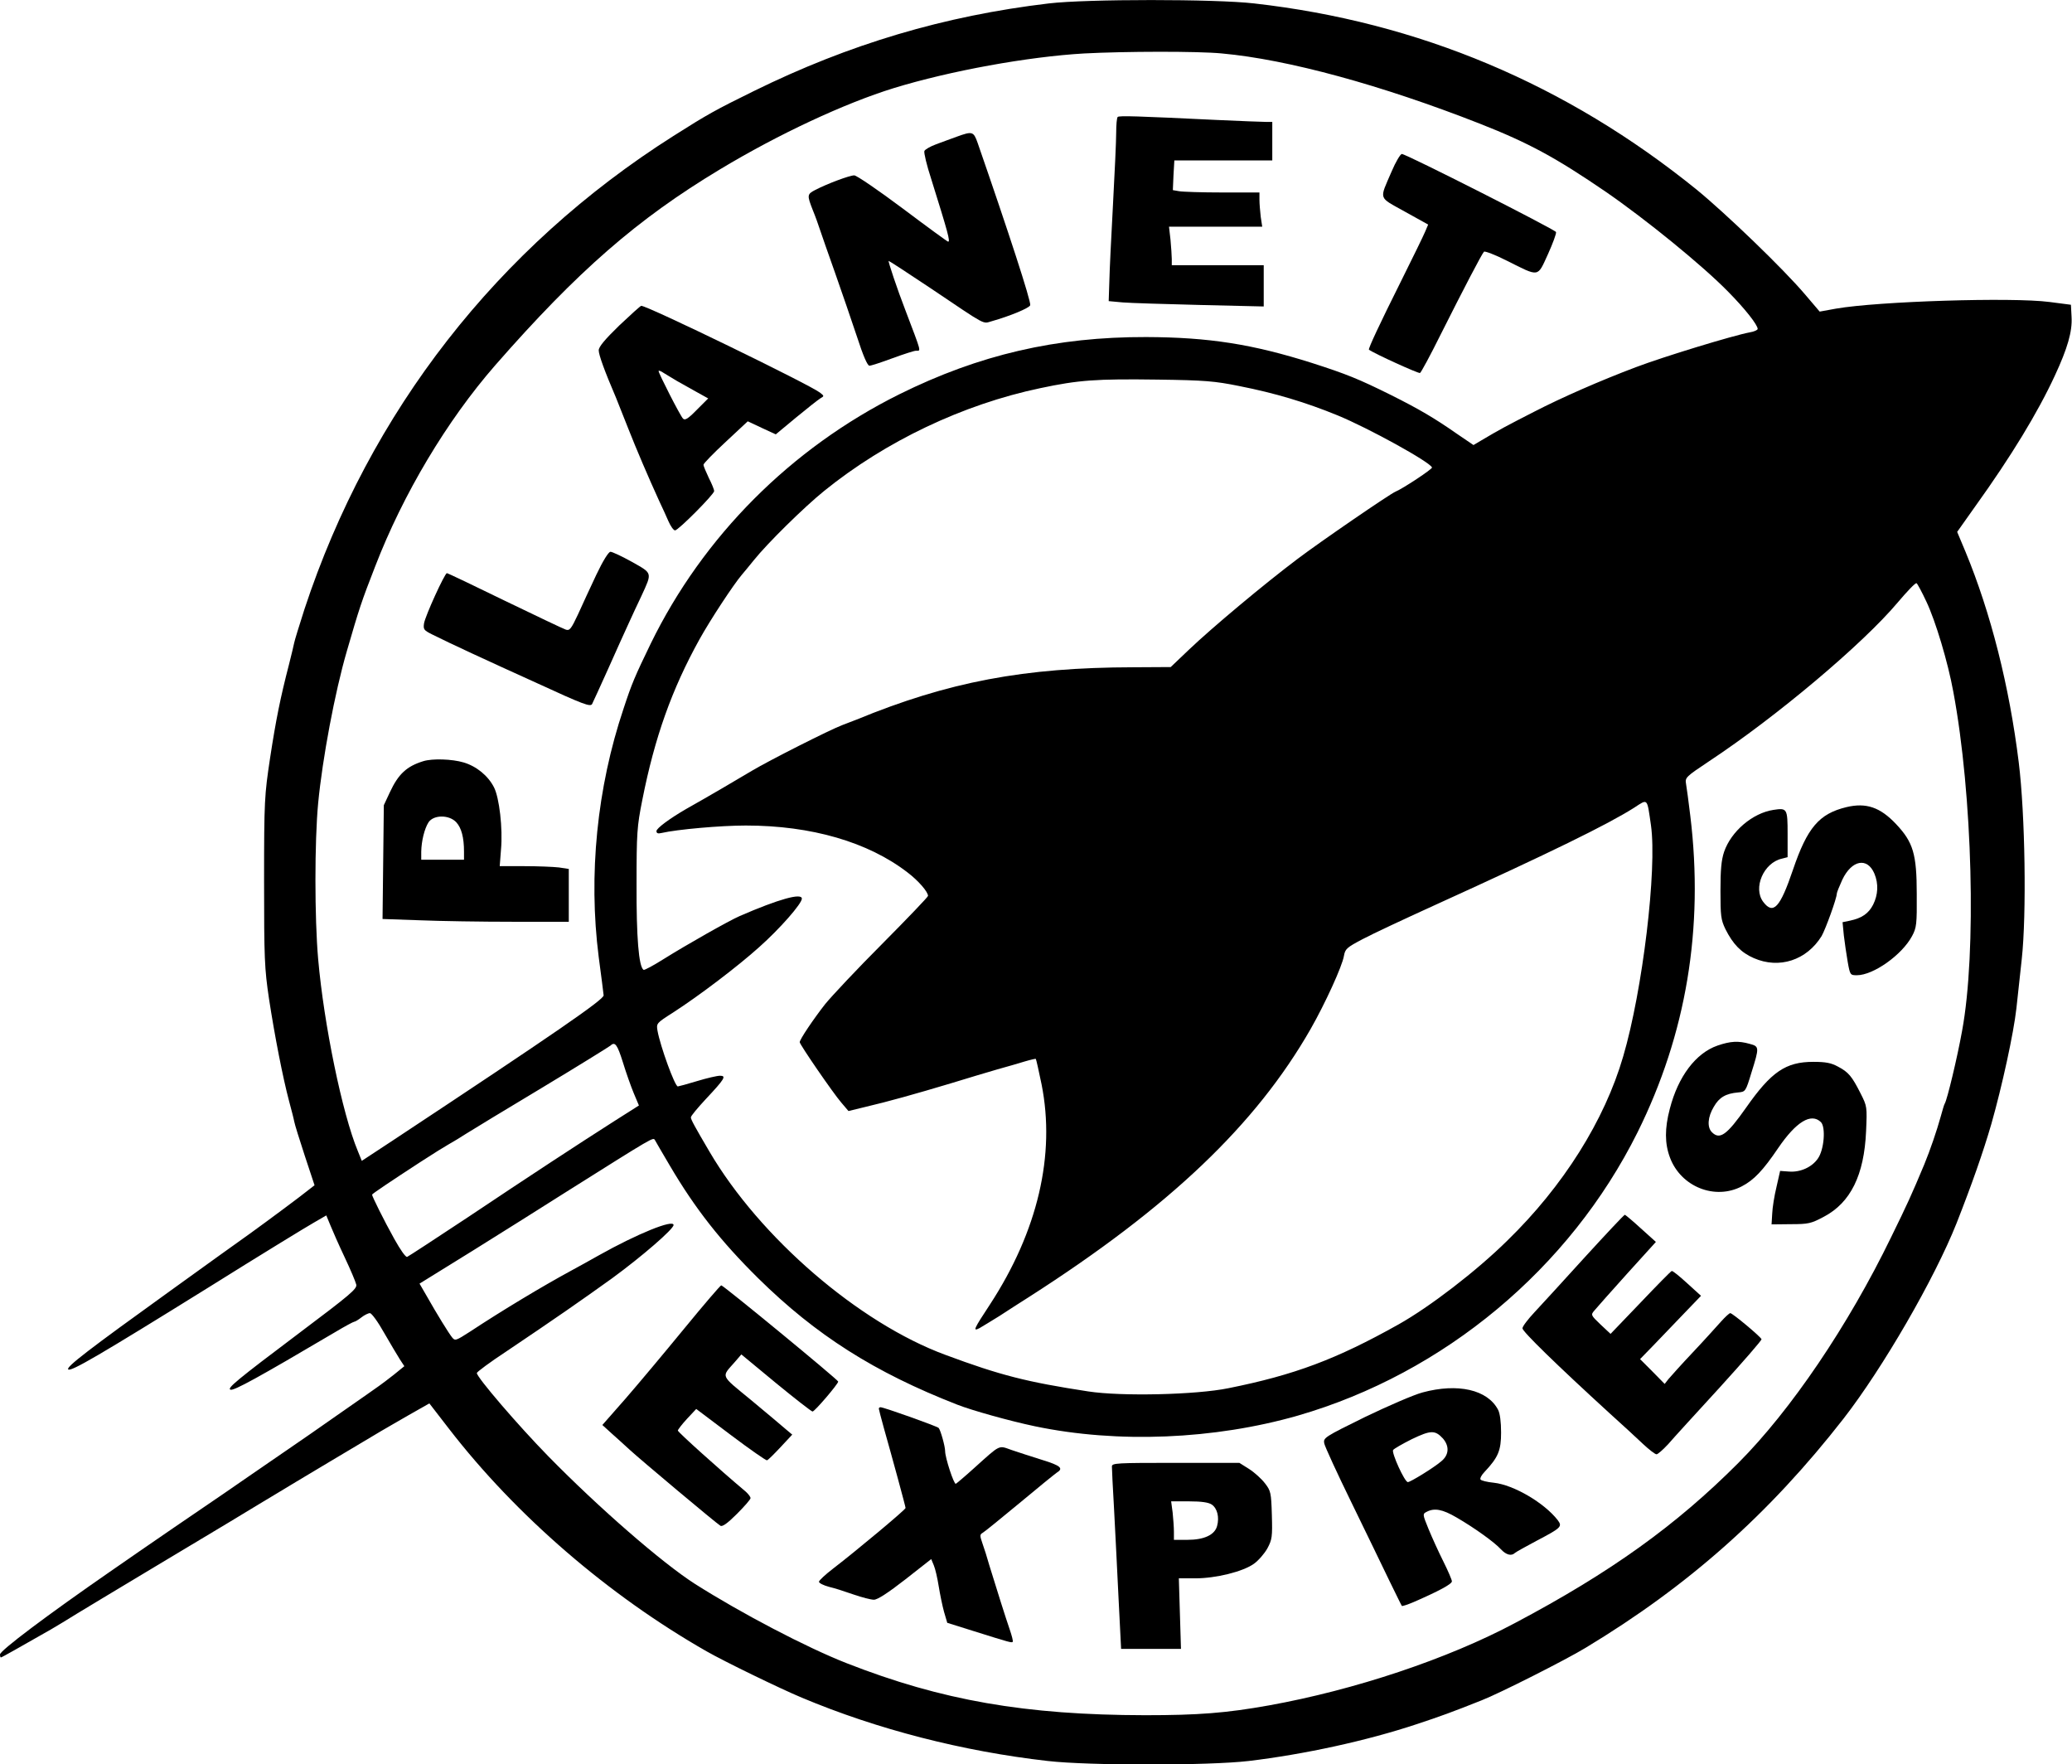 <?xml version="1.0" standalone="no"?>
<!DOCTYPE svg PUBLIC "-//W3C//DTD SVG 20010904//EN"
 "http://www.w3.org/TR/2001/REC-SVG-20010904/DTD/svg10.dtd">
<svg version="1.0" xmlns="http://www.w3.org/2000/svg"
 width="969pt" height="825pt" viewBox="0 0 969 825"
 preserveAspectRatio="xMidYMid meet">
<g transform="translate(0,825) scale(0.1,-0.1)"
fill="#000000" stroke="none">
<path d="M4905 8234 c-489 -58 -933 -190 -1380 -410 -177 -87 -217 -109 -376
-210 -822 -521 -1420 -1288 -1725 -2212 -24 -75 -46 -146 -48 -157 -2 -11 -13
-56 -24 -100 -41 -158 -62 -263 -89 -440 -26 -173 -28 -196 -28 -575 0 -363 2
-408 23 -550 27 -176 65 -370 94 -479 11 -41 22 -83 24 -95 2 -12 24 -83 49
-159 l46 -139 -27 -21 c-37 -30 -185 -140 -275 -205 -41 -29 -207 -148 -369
-265 -385 -277 -492 -359 -481 -370 12 -12 144 65 659 385 238 149 459 284
491 302 l57 33 19 -46 c10 -25 40 -93 67 -150 27 -57 51 -114 54 -127 5 -20
-26 -46 -268 -228 -291 -219 -338 -258 -320 -264 17 -5 128 56 489 269 45 27
86 49 90 49 4 0 19 9 33 20 14 11 32 20 40 20 8 0 38 -41 67 -93 29 -50 62
-106 73 -123 l21 -32 -48 -39 c-27 -21 -58 -45 -70 -53 -11 -8 -92 -65 -180
-126 -87 -61 -203 -142 -258 -179 -55 -38 -127 -87 -160 -110 -60 -42 -152
-105 -365 -250 -63 -43 -135 -93 -160 -110 -25 -17 -83 -58 -130 -90 -302
-209 -520 -373 -520 -391 0 -8 2 -14 4 -14 4 0 90 49 234 131 37 22 71 42 122
74 19 12 181 109 359 216 178 107 338 203 357 214 68 42 216 130 232 140 9 6
113 68 230 138 117 70 228 136 245 146 18 10 75 44 128 74 l97 55 92 -119
c313 -405 745 -778 1204 -1040 82 -47 343 -174 446 -217 352 -148 753 -251
1150 -296 191 -22 753 -22 940 0 259 31 550 94 785 172 112 37 167 57 305 112
82 32 393 189 485 245 481 290 858 625 1206 1071 185 238 426 655 529 914 72
183 124 331 163 465 50 176 104 423 117 540 5 44 16 148 25 230 23 209 16 678
-14 920 -44 357 -131 700 -249 985 l-39 93 85 120 c168 234 292 438 372 611
59 127 82 206 78 274 l-3 57 -100 13 c-175 23 -802 3 -998 -31 l-77 -14 -69
81 c-101 119 -368 376 -506 489 -609 493 -1300 784 -2070 871 -182 21 -782 21
-960 0z m810 -234 c308 -28 746 -148 1205 -328 229 -90 356 -159 590 -319 186
-128 453 -345 573 -468 77 -78 137 -154 137 -173 0 -5 -17 -13 -37 -16 -79
-15 -401 -113 -533 -163 -167 -63 -347 -142 -475 -208 -133 -68 -161 -83 -247
-134 l-37 -22 -78 53 c-106 74 -178 116 -308 181 -151 75 -208 98 -370 150
-278 88 -482 120 -775 121 -420 1 -780 -82 -1155 -268 -506 -252 -917 -664
-1162 -1166 -74 -153 -88 -185 -127 -304 -124 -369 -165 -777 -116 -1161 12
-88 22 -169 23 -179 2 -19 -224 -175 -985 -678 l-146 -96 -19 47 c-72 173
-158 590 -185 896 -17 193 -17 551 0 730 20 208 78 518 134 710 58 200 68 231
132 395 131 340 336 683 562 942 386 441 665 684 1051 916 274 165 583 309
813 380 264 81 629 147 890 162 188 10 532 11 645 0z m80 -1555 c168 -33 311
-76 460 -137 146 -60 434 -219 442 -244 2 -7 -135 -98 -171 -113 -25 -10 -356
-237 -460 -316 -154 -116 -398 -320 -506 -423 l-85 -81 -175 -1 c-511 -1 -865
-68 -1295 -245 -16 -6 -46 -18 -65 -25 -61 -23 -345 -167 -422 -213 -65 -39
-210 -124 -308 -179 -78 -45 -140 -91 -140 -104 0 -10 7 -13 23 -9 74 17 277
35 395 35 306 0 572 -77 757 -220 50 -38 95 -90 95 -109 0 -5 -96 -105 -213
-223 -117 -117 -237 -245 -268 -283 -54 -69 -119 -165 -119 -178 0 -11 156
-238 194 -282 l34 -40 78 19 c107 25 232 60 399 110 77 24 176 53 220 66 44
12 102 29 128 37 27 8 50 13 51 12 2 -2 14 -56 27 -119 66 -330 -18 -687 -241
-1029 -77 -117 -82 -128 -49 -111 13 7 54 33 92 56 37 24 100 65 140 90 656
420 1060 805 1316 1252 68 119 148 294 156 342 6 33 12 39 88 79 45 24 199 96
342 161 539 245 802 374 927 453 66 43 60 48 79 -82 29 -205 -39 -772 -130
-1081 -87 -299 -280 -606 -542 -861 -145 -143 -363 -310 -509 -392 -291 -163
-486 -236 -795 -298 -151 -31 -501 -39 -656 -15 -287 44 -410 75 -668 171
-404 149 -867 548 -1103 950 -67 114 -87 150 -87 160 -1 6 31 44 69 85 90 96
98 110 67 110 -13 0 -61 -11 -107 -25 -46 -14 -87 -25 -90 -25 -14 0 -82 188
-95 260 -6 35 -5 36 72 85 124 80 304 217 403 306 98 87 200 204 200 227 0 28
-108 -2 -290 -81 -51 -22 -250 -135 -354 -200 -49 -31 -92 -54 -96 -52 -23 14
-34 154 -33 400 0 240 2 270 27 395 58 293 138 517 267 750 51 92 159 256 198
302 11 13 36 43 56 68 64 80 237 250 330 325 287 232 648 404 1010 480 179 38
261 44 550 40 220 -3 266 -7 380 -30z m3214 -1008 c43 -91 101 -284 126 -422
90 -481 109 -1219 41 -1585 -22 -123 -70 -323 -81 -340 -3 -4 -11 -32 -19 -61
-18 -65 -49 -156 -77 -224 -59 -141 -78 -183 -155 -340 -201 -414 -469 -809
-714 -1055 -290 -291 -597 -512 -1045 -749 -315 -168 -750 -313 -1150 -385
-201 -36 -331 -46 -580 -46 -560 1 -951 69 -1395 243 -189 74 -494 234 -710
371 -153 98 -449 355 -686 597 -141 144 -334 369 -334 389 0 5 62 51 138 101
229 154 350 238 496 343 138 101 286 229 286 248 0 28 -170 -41 -350 -142 -36
-20 -94 -53 -130 -72 -131 -71 -321 -185 -471 -284 -67 -43 -71 -45 -85 -27
-16 20 -71 109 -119 194 l-33 57 252 156 c138 86 332 208 431 271 418 263 409
258 418 244 4 -8 36 -62 70 -120 119 -202 238 -353 413 -526 270 -266 544
-440 931 -591 69 -27 244 -76 363 -101 387 -81 839 -62 1230 50 684 198 1271
688 1588 1324 228 459 311 954 247 1480 -8 66 -17 134 -20 150 -5 29 -1 33
107 105 315 208 720 549 883 743 44 52 83 93 88 90 4 -2 25 -41 46 -86z
m-6096 -2154 c15 -49 38 -114 51 -145 l24 -57 -115 -73 c-177 -113 -394 -255
-687 -451 -148 -98 -275 -181 -282 -184 -7 -2 -31 32 -60 84 -48 86 -104 199
-104 207 0 4 93 66 225 152 89 57 89 57 131 82 22 12 59 35 84 51 25 16 185
113 355 215 171 103 314 192 320 197 21 20 32 5 58 -78z"/>
<path d="M5227 7703 c-4 -3 -7 -37 -7 -74 0 -38 -7 -189 -15 -336 -8 -147 -16
-309 -17 -359 l-3 -92 65 -6 c36 -3 199 -8 363 -12 l297 -7 0 97 0 96 -215 0
-215 0 0 29 c0 15 -3 56 -6 90 l-7 61 218 0 218 0 -7 46 c-3 26 -6 62 -6 80
l0 34 -174 0 c-95 0 -186 3 -202 6 l-29 5 3 70 4 69 229 0 229 0 0 90 0 90
-29 0 c-17 0 -119 4 -228 9 -376 18 -460 21 -466 14z"/>
<path d="M4475 7611 c-27 -10 -72 -26 -98 -36 -27 -10 -51 -24 -54 -31 -3 -8
11 -67 32 -131 79 -253 90 -293 79 -293 -3 0 -99 70 -212 155 -115 86 -216
155 -227 155 -22 0 -126 -39 -182 -68 -39 -20 -39 -25 -12 -94 12 -29 27 -71
34 -93 7 -22 39 -112 70 -200 31 -88 77 -222 102 -297 30 -93 50 -138 59 -138
8 0 57 16 108 35 52 19 101 35 110 35 24 0 27 -13 -50 190 -38 98 -82 230 -78
230 3 0 90 -57 195 -127 269 -181 243 -167 287 -155 85 24 177 62 180 75 4 19
-101 341 -246 759 -19 54 -25 55 -97 29z"/>
<path d="M6508 7448 c-58 -135 -64 -117 61 -187 l110 -61 -14 -33 c-7 -17 -58
-122 -113 -232 -101 -202 -154 -316 -150 -320 24 -18 233 -113 239 -109 5 3
48 82 95 177 108 215 194 380 204 390 4 4 52 -14 107 -42 154 -77 142 -79 192
30 23 51 40 97 38 104 -5 12 -701 365 -721 365 -7 0 -29 -37 -48 -82z"/>
<path d="M2896 6728 c-68 -66 -96 -100 -96 -116 0 -21 27 -96 81 -222 10 -25
36 -90 58 -146 37 -94 92 -223 145 -339 13 -27 32 -69 42 -92 10 -23 24 -43
31 -43 15 0 183 169 183 184 0 6 -11 34 -25 61 -13 28 -25 55 -25 62 0 6 47
54 104 107 l103 96 66 -31 65 -30 94 78 c52 43 103 83 114 90 19 11 19 11 -1
27 -49 38 -806 406 -836 406 -4 0 -50 -42 -103 -92z m271 -260 c21 -12 62 -35
91 -51 l54 -30 -53 -53 c-42 -43 -56 -51 -65 -41 -13 13 -114 211 -114 222 0
4 11 0 24 -9 14 -8 42 -26 63 -38z"/>
<path d="M2789 5563 c-28 -60 -67 -143 -86 -186 -32 -68 -39 -77 -57 -71 -12
4 -140 65 -285 135 -145 71 -267 129 -271 129 -10 0 -101 -199 -107 -235 -4
-28 -1 -32 39 -52 86 -43 248 -118 491 -228 215 -99 248 -111 256 -97 5 10 38
82 74 162 35 80 79 175 96 213 17 37 44 96 61 131 51 111 52 104 -45 159 -47
26 -92 47 -100 47 -9 0 -35 -42 -66 -107z"/>
<path d="M1980 4691 c-78 -24 -117 -60 -157 -146 l-28 -60 -3 -266 -3 -266
173 -6 c95 -4 291 -7 436 -7 l262 0 0 124 0 123 -46 7 c-26 3 -99 6 -162 6
l-115 0 6 78 c9 98 -8 243 -33 291 -27 53 -81 98 -142 116 -54 16 -145 19
-188 6z m154 -286 c24 -26 36 -71 36 -137 l0 -38 -100 0 -100 0 0 38 c1 50 15
107 34 137 24 36 97 36 130 0z"/>
<path d="M8635 4476 c-128 -31 -183 -96 -250 -293 -60 -177 -92 -212 -139
-150 -49 65 2 183 87 202 l27 7 0 108 c0 120 -2 123 -67 113 -97 -15 -197
-100 -230 -196 -13 -39 -17 -84 -17 -182 0 -117 2 -135 23 -179 35 -70 73
-110 133 -136 119 -52 247 -10 317 103 18 31 71 177 71 198 0 6 12 35 26 66
44 92 117 106 150 28 20 -48 17 -99 -6 -145 -21 -41 -52 -63 -109 -75 l-34 -7
6 -62 c4 -33 12 -89 18 -123 11 -62 12 -63 43 -63 77 0 211 95 258 183 21 39
23 55 22 197 0 187 -17 242 -96 326 -75 80 -141 102 -233 80z"/>
<path d="M8032 3361 c-101 -35 -184 -144 -223 -296 -24 -91 -24 -162 1 -228
51 -136 210 -200 336 -134 56 29 99 74 170 179 84 123 154 166 200 121 23 -24
15 -130 -15 -171 -28 -40 -82 -64 -134 -60 l-42 3 -17 -75 c-10 -41 -19 -97
-20 -125 l-3 -50 90 1 c83 0 95 3 155 35 125 66 188 195 197 399 5 115 5 117
-26 178 -40 79 -56 99 -106 125 -31 17 -57 22 -115 22 -129 0 -197 -47 -314
-214 -90 -128 -123 -152 -160 -115 -23 23 -20 71 9 119 25 44 56 62 114 67 34
3 35 4 62 93 37 118 37 122 -8 134 -53 15 -90 13 -151 -8z"/>
<path d="M7413 2373 c-99 -109 -205 -225 -236 -258 -31 -33 -57 -67 -57 -76 0
-15 159 -170 404 -394 61 -55 133 -121 160 -147 28 -26 56 -48 63 -48 6 0 31
22 55 48 23 27 132 146 241 265 109 120 197 221 195 225 -5 13 -136 122 -146
122 -5 0 -24 -18 -43 -39 -19 -21 -77 -86 -131 -143 -53 -56 -104 -113 -115
-126 l-18 -23 -57 58 -58 58 68 70 c37 39 101 105 142 148 l75 78 -65 59 c-36
33 -68 59 -72 57 -4 -1 -70 -68 -146 -148 l-140 -146 -47 44 c-46 44 -46 45
-28 66 10 12 78 89 152 171 l135 149 -70 63 c-38 35 -72 63 -75 64 -4 0 -87
-89 -186 -197z"/>
<path d="M3200 2038 c-91 -111 -214 -258 -274 -327 l-109 -124 44 -40 c24 -21
62 -56 84 -76 50 -46 405 -344 424 -355 9 -6 33 11 77 55 35 35 64 68 64 74 0
6 -10 19 -22 30 -126 106 -318 279 -318 286 0 4 19 29 43 55 l43 46 162 -122
c89 -67 165 -120 169 -118 5 1 33 29 63 61 l55 59 -31 26 c-17 15 -90 76 -162
136 -146 120 -139 105 -76 177 l31 36 162 -134 c89 -73 166 -133 171 -133 10
0 120 129 120 140 0 8 -537 450 -547 450 -4 0 -82 -91 -173 -202z"/>
<path d="M6652 1739 c-41 -11 -161 -63 -269 -115 -189 -93 -195 -97 -190 -123
3 -15 60 -139 127 -276 67 -138 147 -302 177 -365 31 -63 57 -117 59 -119 2
-2 27 6 55 18 117 51 179 84 179 97 0 7 -18 49 -40 93 -22 44 -53 112 -69 151
-28 69 -29 71 -9 81 36 19 74 12 139 -26 83 -48 178 -116 208 -149 25 -27 50
-33 66 -17 6 5 51 30 100 56 118 62 122 67 100 97 -63 81 -206 165 -299 175
-31 3 -59 10 -62 15 -4 5 5 22 19 36 64 68 77 100 77 184 0 48 -5 89 -14 106
-49 94 -188 126 -354 81z m96 -215 c31 -36 29 -77 -8 -107 -35 -30 -144 -97
-156 -97 -15 0 -77 137 -69 150 4 6 44 29 88 51 88 42 108 43 145 3z"/>
<path d="M4110 1663 c0 -3 11 -45 24 -92 38 -134 101 -365 101 -372 0 -8 -234
-203 -337 -282 -38 -29 -68 -57 -68 -63 0 -6 21 -17 48 -24 26 -6 78 -23 115
-36 38 -13 80 -24 94 -24 17 0 66 32 147 95 l121 95 12 -29 c7 -16 17 -60 23
-98 6 -37 17 -91 25 -120 l15 -51 118 -37 c178 -56 183 -57 188 -52 3 2 -4 29
-14 58 -19 55 -59 182 -95 299 -10 36 -25 83 -33 105 -12 35 -12 40 2 48 9 5
86 68 172 139 86 72 164 135 174 142 33 20 19 33 -69 60 -49 15 -112 36 -142
46 -63 22 -49 29 -177 -86 -42 -38 -80 -70 -84 -72 -9 -3 -50 122 -50 153 0
22 -21 97 -30 108 -7 8 -257 97 -272 97 -5 0 -8 -3 -8 -7z"/>
<path d="M5200 1393 c0 -10 4 -99 10 -198 5 -99 15 -287 21 -417 l12 -238 140
0 140 0 -5 165 -5 165 77 0 c96 0 222 31 274 68 21 15 49 47 63 72 22 41 24
54 21 156 -3 104 -5 113 -32 148 -16 21 -49 51 -74 67 l-46 29 -298 0 c-277 0
-298 -1 -298 -17z m467 -178 c26 -18 36 -59 25 -100 -11 -42 -61 -65 -139 -65
l-63 0 0 38 c0 20 -3 61 -6 90 l-7 52 84 0 c59 0 91 -5 106 -15z"/>
</g>
</svg>
